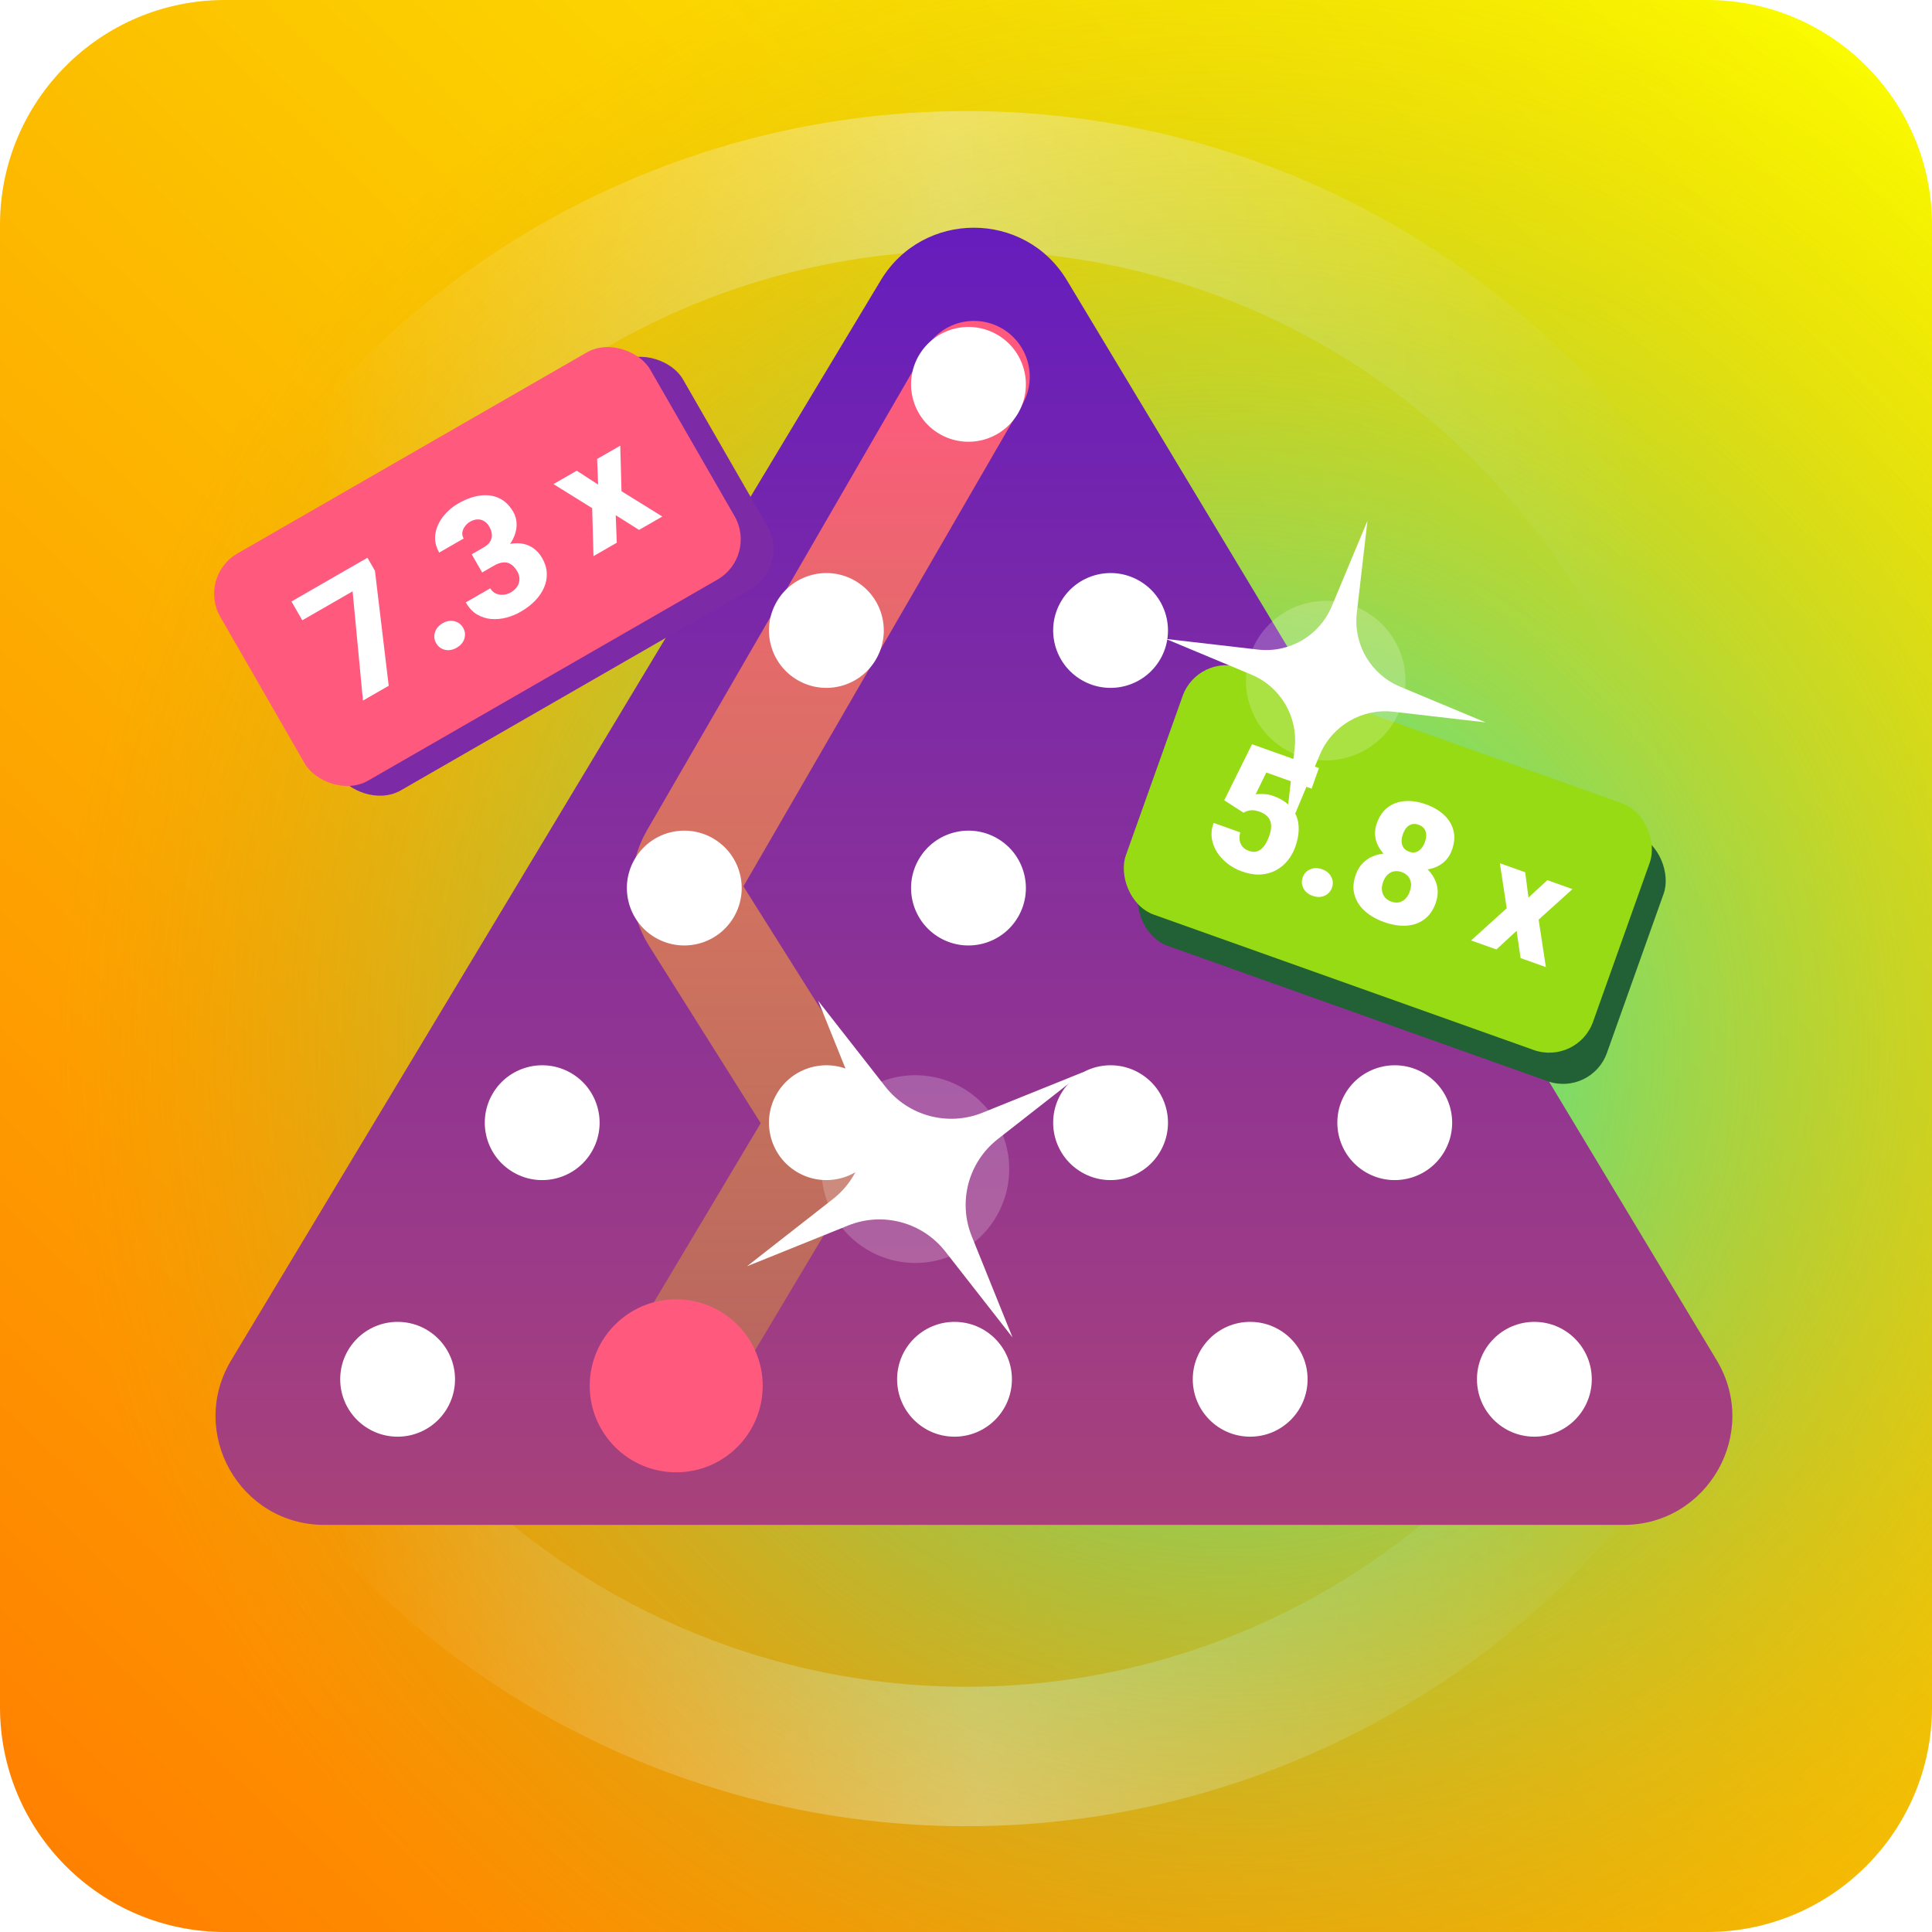 <svg width="189" height="189" viewBox="0 0 189 189" fill="none" xmlns="http://www.w3.org/2000/svg">
<g clip-path="url(#clip0_1032_109292)">
<path d="M0 22C0 9.85 9.85 0 22 0H167C179.15 0 189 9.85 189 22V167C189 179.15 179.15 189 167 189H22C9.85 189 0 179.15 0 167V22Z" fill="url(#paint0_linear_1032_109292)"/>
<circle cx="94.569" cy="94.758" r="77.072" transform="rotate(-90 94.569 94.758)" stroke="url(#paint1_linear_1032_109292)" stroke-width="13.641"/>
<ellipse opacity="0.9" cx="119.488" cy="102.224" rx="114.036" ry="114.036" fill="url(#paint2_radial_1032_109292)"/>
<g filter="url(#filter0_i_1032_109292)">
<path d="M86.158 27.428C90.289 20.56 100.246 20.559 104.378 27.427L167.933 133.063C172.197 140.149 167.093 149.175 158.824 149.175H31.731C23.462 149.175 18.359 140.15 22.621 133.064L86.158 27.428Z" fill="url(#paint3_linear_1032_109292)"/>
</g>
<path d="M66.353 134.044L79.102 112.672C80.153 110.91 80.127 108.706 79.033 106.969L68.109 89.618C67.029 87.903 66.989 85.732 68.004 83.978L95.278 36.85" stroke="url(#paint4_linear_1032_109292)" stroke-width="10.913" stroke-linecap="round" stroke-linejoin="round"/>
<g filter="url(#filter1_di_1032_109292)">
<ellipse cx="38.897" cy="134.729" rx="5.616" ry="5.616" fill="white"/>
</g>
<g filter="url(#filter2_di_1032_109292)">
<ellipse cx="66.698" cy="134.729" rx="5.616" ry="5.616" fill="white"/>
</g>
<g filter="url(#filter3_di_1032_109292)">
<ellipse cx="93.376" cy="134.729" rx="5.616" ry="5.616" fill="white"/>
</g>
<g filter="url(#filter4_di_1032_109292)">
<ellipse cx="150.101" cy="134.729" rx="5.616" ry="5.616" fill="white"/>
</g>
<g filter="url(#filter5_di_1032_109292)">
<circle cx="122.3" cy="134.729" r="5.616" fill="white"/>
</g>
<g filter="url(#filter6_di_1032_109292)">
<ellipse cx="53.041" cy="109.628" rx="5.616" ry="5.616" transform="rotate(-60 53.041 109.628)" fill="white"/>
</g>
<g filter="url(#filter7_di_1032_109292)">
<ellipse cx="66.941" cy="86.675" rx="5.616" ry="5.616" transform="rotate(-60 66.941 86.675)" fill="white"/>
</g>
<g filter="url(#filter8_di_1032_109292)">
<ellipse cx="80.842" cy="61.476" rx="5.616" ry="5.616" transform="rotate(-60 80.842 61.476)" fill="white"/>
</g>
<g filter="url(#filter9_di_1032_109292)">
<ellipse cx="94.742" cy="37.4" rx="5.616" ry="5.616" transform="rotate(-60 94.742 37.4)" fill="white"/>
</g>
<g filter="url(#filter10_di_1032_109292)">
<ellipse cx="80.841" cy="109.628" rx="5.616" ry="5.616" transform="rotate(-60 80.841 109.628)" fill="white"/>
</g>
<g filter="url(#filter11_di_1032_109292)">
<ellipse cx="94.742" cy="86.675" rx="5.616" ry="5.616" transform="rotate(-60 94.742 86.675)" fill="white"/>
</g>
<g filter="url(#filter12_di_1032_109292)">
<circle cx="108.643" cy="61.476" r="5.616" transform="rotate(-60 108.643 61.476)" fill="white"/>
</g>
<g filter="url(#filter13_di_1032_109292)">
<ellipse cx="108.643" cy="109.628" rx="5.616" ry="5.616" transform="rotate(-60 108.643 109.628)" fill="white"/>
</g>
<g filter="url(#filter14_di_1032_109292)">
<ellipse rx="5.616" ry="5.616" transform="matrix(0.5 -0.866 0.866 0.5 122.543 85.551)" fill="white"/>
</g>
<g filter="url(#filter15_di_1032_109292)">
<ellipse cx="136.443" cy="109.628" rx="5.616" ry="5.616" transform="rotate(-60 136.443 109.628)" fill="white"/>
</g>
<g filter="url(#filter16_di_1032_109292)">
<ellipse rx="8.461" ry="8.461" transform="matrix(-1 0 0 1 66.151 134.728)" fill="#FF597E"/>
</g>
<rect x="22.489" y="57.362" width="48.517" height="25.637" rx="4.547" transform="rotate(-29.919 22.489 57.362)" fill="#7D2AA6"/>
<rect x="19.288" y="56.411" width="48.517" height="25.637" rx="4.547" transform="rotate(-29.919 19.288 56.411)" fill="#FF597E"/>
<path d="M35.946 54.563L36.68 55.837L38.027 67.086L35.507 68.536L34.493 57.85L29.573 60.681L28.514 58.84L35.946 54.563ZM42.671 62.924C42.475 62.584 42.435 62.231 42.55 61.863C42.662 61.491 42.912 61.193 43.299 60.97C43.691 60.745 44.073 60.679 44.447 60.771C44.823 60.857 45.108 61.069 45.304 61.409C45.499 61.749 45.541 62.105 45.429 62.477C45.318 62.842 45.067 63.137 44.676 63.363C44.289 63.586 43.907 63.654 43.532 63.569C43.153 63.479 42.866 63.264 42.671 62.924ZM46.145 54.225L47.306 53.557C47.603 53.386 47.816 53.194 47.945 52.982C48.076 52.762 48.133 52.528 48.117 52.281C48.097 52.028 48.01 51.767 47.855 51.498C47.735 51.291 47.581 51.125 47.39 51.002C47.205 50.877 46.993 50.813 46.754 50.813C46.512 50.807 46.252 50.885 45.973 51.045C45.785 51.154 45.624 51.3 45.49 51.483C45.355 51.662 45.268 51.856 45.232 52.065C45.2 52.272 45.243 52.477 45.359 52.68L42.967 54.057C42.63 53.472 42.503 52.879 42.585 52.279C42.669 51.672 42.911 51.105 43.312 50.579C43.715 50.046 44.223 49.602 44.836 49.249C45.568 48.829 46.275 48.572 46.957 48.481C47.637 48.385 48.257 48.468 48.816 48.731C49.377 48.986 49.842 49.434 50.212 50.076C50.415 50.43 50.524 50.81 50.538 51.217C50.552 51.623 50.479 52.03 50.317 52.437C50.156 52.844 49.914 53.231 49.591 53.599C49.271 53.959 48.875 54.275 48.403 54.547L46.846 55.443L46.145 54.225ZM47.167 56.002L46.483 54.813L48.041 53.917C48.555 53.621 49.058 53.409 49.551 53.283C50.041 53.152 50.504 53.111 50.941 53.161C51.378 53.211 51.776 53.356 52.134 53.596C52.489 53.831 52.79 54.164 53.038 54.593C53.315 55.075 53.465 55.56 53.489 56.049C53.513 56.538 53.424 57.012 53.225 57.473C53.025 57.933 52.731 58.366 52.342 58.772C51.951 59.173 51.482 59.531 50.934 59.846C50.505 60.093 50.043 60.284 49.548 60.417C49.051 60.547 48.556 60.593 48.064 60.556C47.569 60.514 47.104 60.367 46.669 60.114C46.237 59.854 45.869 59.46 45.565 58.931L47.957 57.554C48.082 57.772 48.255 57.936 48.477 58.047C48.7 58.151 48.943 58.197 49.205 58.184C49.468 58.171 49.717 58.096 49.953 57.961C50.246 57.792 50.462 57.596 50.603 57.37C50.745 57.138 50.816 56.895 50.816 56.644C50.816 56.393 50.75 56.152 50.617 55.921C50.416 55.571 50.196 55.327 49.959 55.187C49.726 55.045 49.472 54.99 49.196 55.023C48.924 55.054 48.635 55.157 48.328 55.334L47.167 56.002Z" fill="white"/>
<path d="M56.421 46.046L58.51 47.406L58.416 44.898L60.676 43.598L60.801 48.056L64.794 50.528L62.514 51.84L60.234 50.401L60.338 53.092L58.059 54.404L57.928 49.709L54.142 47.358L56.421 46.046Z" fill="white"/>
<rect x="118.571" y="66.861" width="48.517" height="25.637" rx="4.547" transform="rotate(19.609 118.571 66.861)" fill="#226135"/>
<rect x="117.216" y="63.809" width="48.517" height="25.637" rx="4.547" transform="rotate(19.609 117.216 63.809)" fill="#96DB14"/>
<path d="M121.653 79.506L119.764 78.287L122.48 72.805L129.027 75.137L128.309 77.153L123.878 75.574L122.832 77.707C122.981 77.679 123.218 77.668 123.545 77.675C123.88 77.678 124.226 77.744 124.585 77.872C125.139 78.069 125.599 78.329 125.964 78.649C126.336 78.967 126.614 79.34 126.796 79.769C126.98 80.193 127.064 80.665 127.046 81.185C127.034 81.707 126.921 82.267 126.707 82.867C126.535 83.35 126.289 83.788 125.969 84.183C125.657 84.574 125.275 84.892 124.824 85.135C124.38 85.376 123.876 85.515 123.314 85.551C122.754 85.583 122.14 85.48 121.474 85.243C120.976 85.065 120.519 84.816 120.102 84.494C119.685 84.172 119.338 83.799 119.061 83.377C118.79 82.951 118.618 82.494 118.544 82.005C118.476 81.513 118.536 81.011 118.724 80.5L121.332 81.43C121.251 81.707 121.231 81.966 121.272 82.206C121.314 82.446 121.41 82.656 121.559 82.837C121.716 83.014 121.92 83.147 122.171 83.237C122.427 83.328 122.658 83.353 122.864 83.31C123.07 83.268 123.254 83.175 123.415 83.03C123.576 82.885 123.719 82.704 123.842 82.488C123.967 82.267 124.076 82.026 124.169 81.764C124.268 81.487 124.326 81.227 124.343 80.985C124.365 80.744 124.34 80.524 124.266 80.325C124.195 80.12 124.071 79.94 123.895 79.785C123.724 79.632 123.498 79.505 123.216 79.404C122.841 79.271 122.523 79.23 122.262 79.281C122.001 79.333 121.798 79.408 121.653 79.506ZM127.439 85.825C127.571 85.455 127.814 85.195 128.168 85.044C128.524 84.888 128.913 84.884 129.333 85.034C129.759 85.186 130.058 85.434 130.23 85.778C130.409 86.12 130.433 86.475 130.301 86.844C130.169 87.213 129.926 87.476 129.569 87.632C129.22 87.785 128.833 87.786 128.407 87.635C127.986 87.485 127.687 87.239 127.508 86.898C127.33 86.552 127.308 86.194 127.439 85.825ZM140.445 88.352C140.191 89.064 139.809 89.602 139.299 89.963C138.794 90.326 138.203 90.524 137.527 90.555C136.857 90.587 136.147 90.47 135.398 90.203C134.655 89.939 134.028 89.579 133.519 89.126C133.015 88.675 132.677 88.147 132.506 87.543C132.334 86.938 132.375 86.28 132.629 85.567C132.802 85.079 133.055 84.678 133.387 84.363C133.726 84.044 134.121 83.812 134.571 83.667C135.022 83.521 135.509 83.46 136.032 83.485C136.56 83.511 137.101 83.623 137.655 83.82C138.404 84.087 139.028 84.454 139.526 84.92C140.026 85.382 140.363 85.906 140.535 86.493C140.707 87.081 140.677 87.7 140.445 88.352ZM137.911 87.215C138.021 86.907 138.059 86.629 138.026 86.38C137.995 86.126 137.903 85.908 137.748 85.726C137.593 85.544 137.385 85.406 137.123 85.313C136.867 85.221 136.619 85.197 136.378 85.238C136.143 85.281 135.931 85.391 135.741 85.566C135.559 85.738 135.413 85.978 135.303 86.285C135.197 86.583 135.161 86.862 135.196 87.123C135.232 87.378 135.326 87.6 135.479 87.787C135.639 87.971 135.849 88.11 136.111 88.203C136.373 88.296 136.618 88.32 136.848 88.275C137.085 88.227 137.293 88.113 137.473 87.934C137.659 87.752 137.805 87.512 137.911 87.215ZM142.04 83.145C141.831 83.73 141.492 84.187 141.022 84.517C140.559 84.843 140.007 85.031 139.365 85.08C138.731 85.125 138.054 85.02 137.336 84.764C136.623 84.51 136.03 84.163 135.557 83.723C135.091 83.279 134.776 82.783 134.614 82.234C134.458 81.681 134.484 81.113 134.693 80.528C134.938 79.841 135.3 79.32 135.779 78.964C136.263 78.611 136.825 78.412 137.465 78.368C138.105 78.325 138.778 78.429 139.486 78.681C140.204 78.937 140.797 79.284 141.265 79.722C141.733 80.161 142.041 80.669 142.187 81.247C142.334 81.826 142.285 82.458 142.04 83.145ZM139.398 82.36C139.493 82.094 139.533 81.851 139.519 81.632C139.506 81.408 139.438 81.216 139.316 81.057C139.195 80.892 139.015 80.767 138.773 80.681C138.543 80.599 138.329 80.581 138.134 80.627C137.938 80.673 137.765 80.779 137.613 80.944C137.464 81.105 137.34 81.321 137.244 81.593C137.149 81.86 137.107 82.108 137.117 82.337C137.128 82.566 137.193 82.766 137.312 82.935C137.436 83.106 137.616 83.234 137.851 83.318C138.093 83.404 138.31 83.418 138.504 83.36C138.703 83.304 138.877 83.189 139.025 83.017C139.179 82.846 139.303 82.627 139.398 82.36Z" fill="white"/>
<path d="M149.204 85.33L149.525 87.802L151.372 86.103L153.828 86.978L150.518 89.966L151.228 94.608L148.751 93.726L148.365 91.058L146.386 92.883L143.909 92.001L147.395 88.853L146.727 84.448L149.204 85.33Z" fill="white"/>
<path d="M80.036 97.899L86.613 106.306C88.859 109.176 92.733 110.214 96.113 108.852L106.013 104.859L97.605 111.437C94.735 113.683 93.697 117.556 95.06 120.936L99.052 130.837L92.475 122.429C90.229 119.559 86.355 118.521 82.975 119.884L73.075 123.876L81.483 117.298C84.353 115.053 85.391 111.179 84.028 107.799L80.036 97.899Z" fill="white"/>
<circle opacity="0.2" cx="89.544" cy="114.368" r="9.183" transform="rotate(-30 89.544 114.368)" fill="white"/>
<path d="M133.773 50.95L132.732 59.961C132.376 63.038 134.099 65.978 136.957 67.172L145.327 70.668L136.316 69.627C133.239 69.271 130.299 70.994 129.105 73.852L125.609 82.222L126.65 73.211C127.006 70.135 125.283 67.194 122.425 66L114.055 62.504L123.066 63.546C126.143 63.901 129.083 62.178 130.277 59.321L133.773 50.95Z" fill="white"/>
<ellipse opacity="0.2" cx="129.69" cy="66.587" rx="7.803" ry="7.803" transform="rotate(14.632 129.69 66.587)" fill="white"/>
</g>
<defs>
<filter id="filter0_i_1032_109292" x="21.084" y="22.277" width="148.388" height="126.898" filterUnits="userSpaceOnUse" color-interpolation-filters="sRGB">
<feFlood flood-opacity="0" result="BackgroundImageFix"/>
<feBlend mode="normal" in="SourceGraphic" in2="BackgroundImageFix" result="shape"/>
<feColorMatrix in="SourceAlpha" type="matrix" values="0 0 0 0 0 0 0 0 0 0 0 0 0 0 0 0 0 0 127 0" result="hardAlpha"/>
<feOffset/>
<feGaussianBlur stdDeviation="1.957"/>
<feComposite in2="hardAlpha" operator="arithmetic" k2="-1" k3="1"/>
<feColorMatrix type="matrix" values="0 0 0 0 0 0 0 0 0 0 0 0 0 0 0 0 0 0 0.25 0"/>
<feBlend mode="normal" in2="shape" result="effect1_innerShadow_1032_109292"/>
</filter>
<filter id="filter1_di_1032_109292" x="32.372" y="129.113" width="13.051" height="14.233" filterUnits="userSpaceOnUse" color-interpolation-filters="sRGB">
<feFlood flood-opacity="0" result="BackgroundImageFix"/>
<feColorMatrix in="SourceAlpha" type="matrix" values="0 0 0 0 0 0 0 0 0 0 0 0 0 0 0 0 0 0 127 0" result="hardAlpha"/>
<feOffset dy="2.092"/>
<feGaussianBlur stdDeviation="0.455"/>
<feColorMatrix type="matrix" values="0 0 0 0 0 0 0 0 0 0 0 0 0 0 0 0 0 0 0.25 0"/>
<feBlend mode="normal" in2="BackgroundImageFix" result="effect1_dropShadow_1032_109292"/>
<feBlend mode="normal" in="SourceGraphic" in2="effect1_dropShadow_1032_109292" result="shape"/>
<feColorMatrix in="SourceAlpha" type="matrix" values="0 0 0 0 0 0 0 0 0 0 0 0 0 0 0 0 0 0 127 0" result="hardAlpha"/>
<feOffset dy="-1.892"/>
<feComposite in2="hardAlpha" operator="arithmetic" k2="-1" k3="1"/>
<feColorMatrix type="matrix" values="0 0 0 0 0 0 0 0 0 0.077 0 0 0 0 0.767 0 0 0 0.38 0"/>
<feBlend mode="normal" in2="shape" result="effect2_innerShadow_1032_109292"/>
</filter>
<filter id="filter2_di_1032_109292" x="60.173" y="129.113" width="13.051" height="14.233" filterUnits="userSpaceOnUse" color-interpolation-filters="sRGB">
<feFlood flood-opacity="0" result="BackgroundImageFix"/>
<feColorMatrix in="SourceAlpha" type="matrix" values="0 0 0 0 0 0 0 0 0 0 0 0 0 0 0 0 0 0 127 0" result="hardAlpha"/>
<feOffset dy="2.092"/>
<feGaussianBlur stdDeviation="0.455"/>
<feColorMatrix type="matrix" values="0 0 0 0 0 0 0 0 0 0 0 0 0 0 0 0 0 0 0.25 0"/>
<feBlend mode="normal" in2="BackgroundImageFix" result="effect1_dropShadow_1032_109292"/>
<feBlend mode="normal" in="SourceGraphic" in2="effect1_dropShadow_1032_109292" result="shape"/>
<feColorMatrix in="SourceAlpha" type="matrix" values="0 0 0 0 0 0 0 0 0 0 0 0 0 0 0 0 0 0 127 0" result="hardAlpha"/>
<feOffset dy="-1.892"/>
<feComposite in2="hardAlpha" operator="arithmetic" k2="-1" k3="1"/>
<feColorMatrix type="matrix" values="0 0 0 0 0 0 0 0 0 0.077 0 0 0 0 0.767 0 0 0 0.38 0"/>
<feBlend mode="normal" in2="shape" result="effect2_innerShadow_1032_109292"/>
</filter>
<filter id="filter3_di_1032_109292" x="86.851" y="129.113" width="13.051" height="14.233" filterUnits="userSpaceOnUse" color-interpolation-filters="sRGB">
<feFlood flood-opacity="0" result="BackgroundImageFix"/>
<feColorMatrix in="SourceAlpha" type="matrix" values="0 0 0 0 0 0 0 0 0 0 0 0 0 0 0 0 0 0 127 0" result="hardAlpha"/>
<feOffset dy="2.092"/>
<feGaussianBlur stdDeviation="0.455"/>
<feColorMatrix type="matrix" values="0 0 0 0 0 0 0 0 0 0 0 0 0 0 0 0 0 0 0.25 0"/>
<feBlend mode="normal" in2="BackgroundImageFix" result="effect1_dropShadow_1032_109292"/>
<feBlend mode="normal" in="SourceGraphic" in2="effect1_dropShadow_1032_109292" result="shape"/>
<feColorMatrix in="SourceAlpha" type="matrix" values="0 0 0 0 0 0 0 0 0 0 0 0 0 0 0 0 0 0 127 0" result="hardAlpha"/>
<feOffset dy="-1.892"/>
<feComposite in2="hardAlpha" operator="arithmetic" k2="-1" k3="1"/>
<feColorMatrix type="matrix" values="0 0 0 0 0 0 0 0 0 0.077 0 0 0 0 0.767 0 0 0 0.38 0"/>
<feBlend mode="normal" in2="shape" result="effect2_innerShadow_1032_109292"/>
</filter>
<filter id="filter4_di_1032_109292" x="143.576" y="129.113" width="13.051" height="14.233" filterUnits="userSpaceOnUse" color-interpolation-filters="sRGB">
<feFlood flood-opacity="0" result="BackgroundImageFix"/>
<feColorMatrix in="SourceAlpha" type="matrix" values="0 0 0 0 0 0 0 0 0 0 0 0 0 0 0 0 0 0 127 0" result="hardAlpha"/>
<feOffset dy="2.092"/>
<feGaussianBlur stdDeviation="0.455"/>
<feColorMatrix type="matrix" values="0 0 0 0 0 0 0 0 0 0 0 0 0 0 0 0 0 0 0.25 0"/>
<feBlend mode="normal" in2="BackgroundImageFix" result="effect1_dropShadow_1032_109292"/>
<feBlend mode="normal" in="SourceGraphic" in2="effect1_dropShadow_1032_109292" result="shape"/>
<feColorMatrix in="SourceAlpha" type="matrix" values="0 0 0 0 0 0 0 0 0 0 0 0 0 0 0 0 0 0 127 0" result="hardAlpha"/>
<feOffset dy="-1.892"/>
<feComposite in2="hardAlpha" operator="arithmetic" k2="-1" k3="1"/>
<feColorMatrix type="matrix" values="0 0 0 0 0 0 0 0 0 0.077 0 0 0 0 0.767 0 0 0 0.38 0"/>
<feBlend mode="normal" in2="shape" result="effect2_innerShadow_1032_109292"/>
</filter>
<filter id="filter5_di_1032_109292" x="115.775" y="129.113" width="13.051" height="14.233" filterUnits="userSpaceOnUse" color-interpolation-filters="sRGB">
<feFlood flood-opacity="0" result="BackgroundImageFix"/>
<feColorMatrix in="SourceAlpha" type="matrix" values="0 0 0 0 0 0 0 0 0 0 0 0 0 0 0 0 0 0 127 0" result="hardAlpha"/>
<feOffset dy="2.092"/>
<feGaussianBlur stdDeviation="0.455"/>
<feColorMatrix type="matrix" values="0 0 0 0 0 0 0 0 0 0 0 0 0 0 0 0 0 0 0.25 0"/>
<feBlend mode="normal" in2="BackgroundImageFix" result="effect1_dropShadow_1032_109292"/>
<feBlend mode="normal" in="SourceGraphic" in2="effect1_dropShadow_1032_109292" result="shape"/>
<feColorMatrix in="SourceAlpha" type="matrix" values="0 0 0 0 0 0 0 0 0 0 0 0 0 0 0 0 0 0 127 0" result="hardAlpha"/>
<feOffset dy="-1.892"/>
<feComposite in2="hardAlpha" operator="arithmetic" k2="-1" k3="1"/>
<feColorMatrix type="matrix" values="0 0 0 0 0 0 0 0 0 0.077 0 0 0 0 0.767 0 0 0 0.38 0"/>
<feBlend mode="normal" in2="shape" result="effect2_innerShadow_1032_109292"/>
</filter>
<filter id="filter6_di_1032_109292" x="46.514" y="104.011" width="13.053" height="14.235" filterUnits="userSpaceOnUse" color-interpolation-filters="sRGB">
<feFlood flood-opacity="0" result="BackgroundImageFix"/>
<feColorMatrix in="SourceAlpha" type="matrix" values="0 0 0 0 0 0 0 0 0 0 0 0 0 0 0 0 0 0 127 0" result="hardAlpha"/>
<feOffset dy="2.092"/>
<feGaussianBlur stdDeviation="0.455"/>
<feColorMatrix type="matrix" values="0 0 0 0 0 0 0 0 0 0 0 0 0 0 0 0 0 0 0.25 0"/>
<feBlend mode="normal" in2="BackgroundImageFix" result="effect1_dropShadow_1032_109292"/>
<feBlend mode="normal" in="SourceGraphic" in2="effect1_dropShadow_1032_109292" result="shape"/>
<feColorMatrix in="SourceAlpha" type="matrix" values="0 0 0 0 0 0 0 0 0 0 0 0 0 0 0 0 0 0 127 0" result="hardAlpha"/>
<feOffset dy="-1.892"/>
<feComposite in2="hardAlpha" operator="arithmetic" k2="-1" k3="1"/>
<feColorMatrix type="matrix" values="0 0 0 0 0 0 0 0 0 0.077 0 0 0 0 0.767 0 0 0 0.38 0"/>
<feBlend mode="normal" in2="shape" result="effect2_innerShadow_1032_109292"/>
</filter>
<filter id="filter7_di_1032_109292" x="60.415" y="81.058" width="13.053" height="14.235" filterUnits="userSpaceOnUse" color-interpolation-filters="sRGB">
<feFlood flood-opacity="0" result="BackgroundImageFix"/>
<feColorMatrix in="SourceAlpha" type="matrix" values="0 0 0 0 0 0 0 0 0 0 0 0 0 0 0 0 0 0 127 0" result="hardAlpha"/>
<feOffset dy="2.092"/>
<feGaussianBlur stdDeviation="0.455"/>
<feColorMatrix type="matrix" values="0 0 0 0 0 0 0 0 0 0 0 0 0 0 0 0 0 0 0.25 0"/>
<feBlend mode="normal" in2="BackgroundImageFix" result="effect1_dropShadow_1032_109292"/>
<feBlend mode="normal" in="SourceGraphic" in2="effect1_dropShadow_1032_109292" result="shape"/>
<feColorMatrix in="SourceAlpha" type="matrix" values="0 0 0 0 0 0 0 0 0 0 0 0 0 0 0 0 0 0 127 0" result="hardAlpha"/>
<feOffset dy="-1.892"/>
<feComposite in2="hardAlpha" operator="arithmetic" k2="-1" k3="1"/>
<feColorMatrix type="matrix" values="0 0 0 0 0 0 0 0 0 0.077 0 0 0 0 0.767 0 0 0 0.38 0"/>
<feBlend mode="normal" in2="shape" result="effect2_innerShadow_1032_109292"/>
</filter>
<filter id="filter8_di_1032_109292" x="74.315" y="55.858" width="13.053" height="14.235" filterUnits="userSpaceOnUse" color-interpolation-filters="sRGB">
<feFlood flood-opacity="0" result="BackgroundImageFix"/>
<feColorMatrix in="SourceAlpha" type="matrix" values="0 0 0 0 0 0 0 0 0 0 0 0 0 0 0 0 0 0 127 0" result="hardAlpha"/>
<feOffset dy="2.092"/>
<feGaussianBlur stdDeviation="0.455"/>
<feColorMatrix type="matrix" values="0 0 0 0 0 0 0 0 0 0 0 0 0 0 0 0 0 0 0.25 0"/>
<feBlend mode="normal" in2="BackgroundImageFix" result="effect1_dropShadow_1032_109292"/>
<feBlend mode="normal" in="SourceGraphic" in2="effect1_dropShadow_1032_109292" result="shape"/>
<feColorMatrix in="SourceAlpha" type="matrix" values="0 0 0 0 0 0 0 0 0 0 0 0 0 0 0 0 0 0 127 0" result="hardAlpha"/>
<feOffset dy="-1.892"/>
<feComposite in2="hardAlpha" operator="arithmetic" k2="-1" k3="1"/>
<feColorMatrix type="matrix" values="0 0 0 0 0 0 0 0 0 0.077 0 0 0 0 0.767 0 0 0 0.38 0"/>
<feBlend mode="normal" in2="shape" result="effect2_innerShadow_1032_109292"/>
</filter>
<filter id="filter9_di_1032_109292" x="88.216" y="31.783" width="13.053" height="14.235" filterUnits="userSpaceOnUse" color-interpolation-filters="sRGB">
<feFlood flood-opacity="0" result="BackgroundImageFix"/>
<feColorMatrix in="SourceAlpha" type="matrix" values="0 0 0 0 0 0 0 0 0 0 0 0 0 0 0 0 0 0 127 0" result="hardAlpha"/>
<feOffset dy="2.092"/>
<feGaussianBlur stdDeviation="0.455"/>
<feColorMatrix type="matrix" values="0 0 0 0 0 0 0 0 0 0 0 0 0 0 0 0 0 0 0.25 0"/>
<feBlend mode="normal" in2="BackgroundImageFix" result="effect1_dropShadow_1032_109292"/>
<feBlend mode="normal" in="SourceGraphic" in2="effect1_dropShadow_1032_109292" result="shape"/>
<feColorMatrix in="SourceAlpha" type="matrix" values="0 0 0 0 0 0 0 0 0 0 0 0 0 0 0 0 0 0 127 0" result="hardAlpha"/>
<feOffset dy="-1.892"/>
<feComposite in2="hardAlpha" operator="arithmetic" k2="-1" k3="1"/>
<feColorMatrix type="matrix" values="0 0 0 0 0 0 0 0 0 0.077 0 0 0 0 0.767 0 0 0 0.38 0"/>
<feBlend mode="normal" in2="shape" result="effect2_innerShadow_1032_109292"/>
</filter>
<filter id="filter10_di_1032_109292" x="74.315" y="104.011" width="13.053" height="14.235" filterUnits="userSpaceOnUse" color-interpolation-filters="sRGB">
<feFlood flood-opacity="0" result="BackgroundImageFix"/>
<feColorMatrix in="SourceAlpha" type="matrix" values="0 0 0 0 0 0 0 0 0 0 0 0 0 0 0 0 0 0 127 0" result="hardAlpha"/>
<feOffset dy="2.092"/>
<feGaussianBlur stdDeviation="0.455"/>
<feColorMatrix type="matrix" values="0 0 0 0 0 0 0 0 0 0 0 0 0 0 0 0 0 0 0.25 0"/>
<feBlend mode="normal" in2="BackgroundImageFix" result="effect1_dropShadow_1032_109292"/>
<feBlend mode="normal" in="SourceGraphic" in2="effect1_dropShadow_1032_109292" result="shape"/>
<feColorMatrix in="SourceAlpha" type="matrix" values="0 0 0 0 0 0 0 0 0 0 0 0 0 0 0 0 0 0 127 0" result="hardAlpha"/>
<feOffset dy="-1.892"/>
<feComposite in2="hardAlpha" operator="arithmetic" k2="-1" k3="1"/>
<feColorMatrix type="matrix" values="0 0 0 0 0 0 0 0 0 0.077 0 0 0 0 0.767 0 0 0 0.38 0"/>
<feBlend mode="normal" in2="shape" result="effect2_innerShadow_1032_109292"/>
</filter>
<filter id="filter11_di_1032_109292" x="88.216" y="81.058" width="13.053" height="14.235" filterUnits="userSpaceOnUse" color-interpolation-filters="sRGB">
<feFlood flood-opacity="0" result="BackgroundImageFix"/>
<feColorMatrix in="SourceAlpha" type="matrix" values="0 0 0 0 0 0 0 0 0 0 0 0 0 0 0 0 0 0 127 0" result="hardAlpha"/>
<feOffset dy="2.092"/>
<feGaussianBlur stdDeviation="0.455"/>
<feColorMatrix type="matrix" values="0 0 0 0 0 0 0 0 0 0 0 0 0 0 0 0 0 0 0.25 0"/>
<feBlend mode="normal" in2="BackgroundImageFix" result="effect1_dropShadow_1032_109292"/>
<feBlend mode="normal" in="SourceGraphic" in2="effect1_dropShadow_1032_109292" result="shape"/>
<feColorMatrix in="SourceAlpha" type="matrix" values="0 0 0 0 0 0 0 0 0 0 0 0 0 0 0 0 0 0 127 0" result="hardAlpha"/>
<feOffset dy="-1.892"/>
<feComposite in2="hardAlpha" operator="arithmetic" k2="-1" k3="1"/>
<feColorMatrix type="matrix" values="0 0 0 0 0 0 0 0 0 0.077 0 0 0 0 0.767 0 0 0 0.38 0"/>
<feBlend mode="normal" in2="shape" result="effect2_innerShadow_1032_109292"/>
</filter>
<filter id="filter12_di_1032_109292" x="102.116" y="55.858" width="13.053" height="14.235" filterUnits="userSpaceOnUse" color-interpolation-filters="sRGB">
<feFlood flood-opacity="0" result="BackgroundImageFix"/>
<feColorMatrix in="SourceAlpha" type="matrix" values="0 0 0 0 0 0 0 0 0 0 0 0 0 0 0 0 0 0 127 0" result="hardAlpha"/>
<feOffset dy="2.092"/>
<feGaussianBlur stdDeviation="0.455"/>
<feColorMatrix type="matrix" values="0 0 0 0 0 0 0 0 0 0 0 0 0 0 0 0 0 0 0.25 0"/>
<feBlend mode="normal" in2="BackgroundImageFix" result="effect1_dropShadow_1032_109292"/>
<feBlend mode="normal" in="SourceGraphic" in2="effect1_dropShadow_1032_109292" result="shape"/>
<feColorMatrix in="SourceAlpha" type="matrix" values="0 0 0 0 0 0 0 0 0 0 0 0 0 0 0 0 0 0 127 0" result="hardAlpha"/>
<feOffset dy="-1.892"/>
<feComposite in2="hardAlpha" operator="arithmetic" k2="-1" k3="1"/>
<feColorMatrix type="matrix" values="0 0 0 0 0 0 0 0 0 0.077 0 0 0 0 0.767 0 0 0 0.38 0"/>
<feBlend mode="normal" in2="shape" result="effect2_innerShadow_1032_109292"/>
</filter>
<filter id="filter13_di_1032_109292" x="102.116" y="104.011" width="13.053" height="14.235" filterUnits="userSpaceOnUse" color-interpolation-filters="sRGB">
<feFlood flood-opacity="0" result="BackgroundImageFix"/>
<feColorMatrix in="SourceAlpha" type="matrix" values="0 0 0 0 0 0 0 0 0 0 0 0 0 0 0 0 0 0 127 0" result="hardAlpha"/>
<feOffset dy="2.092"/>
<feGaussianBlur stdDeviation="0.455"/>
<feColorMatrix type="matrix" values="0 0 0 0 0 0 0 0 0 0 0 0 0 0 0 0 0 0 0.25 0"/>
<feBlend mode="normal" in2="BackgroundImageFix" result="effect1_dropShadow_1032_109292"/>
<feBlend mode="normal" in="SourceGraphic" in2="effect1_dropShadow_1032_109292" result="shape"/>
<feColorMatrix in="SourceAlpha" type="matrix" values="0 0 0 0 0 0 0 0 0 0 0 0 0 0 0 0 0 0 127 0" result="hardAlpha"/>
<feOffset dy="-1.892"/>
<feComposite in2="hardAlpha" operator="arithmetic" k2="-1" k3="1"/>
<feColorMatrix type="matrix" values="0 0 0 0 0 0 0 0 0 0.077 0 0 0 0 0.767 0 0 0 0.38 0"/>
<feBlend mode="normal" in2="shape" result="effect2_innerShadow_1032_109292"/>
</filter>
<filter id="filter14_di_1032_109292" x="116.017" y="79.934" width="13.053" height="14.235" filterUnits="userSpaceOnUse" color-interpolation-filters="sRGB">
<feFlood flood-opacity="0" result="BackgroundImageFix"/>
<feColorMatrix in="SourceAlpha" type="matrix" values="0 0 0 0 0 0 0 0 0 0 0 0 0 0 0 0 0 0 127 0" result="hardAlpha"/>
<feOffset dy="2.092"/>
<feGaussianBlur stdDeviation="0.455"/>
<feColorMatrix type="matrix" values="0 0 0 0 0 0 0 0 0 0 0 0 0 0 0 0 0 0 0.25 0"/>
<feBlend mode="normal" in2="BackgroundImageFix" result="effect1_dropShadow_1032_109292"/>
<feBlend mode="normal" in="SourceGraphic" in2="effect1_dropShadow_1032_109292" result="shape"/>
<feColorMatrix in="SourceAlpha" type="matrix" values="0 0 0 0 0 0 0 0 0 0 0 0 0 0 0 0 0 0 127 0" result="hardAlpha"/>
<feOffset dy="-1.892"/>
<feComposite in2="hardAlpha" operator="arithmetic" k2="-1" k3="1"/>
<feColorMatrix type="matrix" values="0 0 0 0 0 0 0 0 0 0.077 0 0 0 0 0.767 0 0 0 0.38 0"/>
<feBlend mode="normal" in2="shape" result="effect2_innerShadow_1032_109292"/>
</filter>
<filter id="filter15_di_1032_109292" x="129.917" y="104.011" width="13.053" height="14.235" filterUnits="userSpaceOnUse" color-interpolation-filters="sRGB">
<feFlood flood-opacity="0" result="BackgroundImageFix"/>
<feColorMatrix in="SourceAlpha" type="matrix" values="0 0 0 0 0 0 0 0 0 0 0 0 0 0 0 0 0 0 127 0" result="hardAlpha"/>
<feOffset dy="2.092"/>
<feGaussianBlur stdDeviation="0.455"/>
<feColorMatrix type="matrix" values="0 0 0 0 0 0 0 0 0 0 0 0 0 0 0 0 0 0 0.25 0"/>
<feBlend mode="normal" in2="BackgroundImageFix" result="effect1_dropShadow_1032_109292"/>
<feBlend mode="normal" in="SourceGraphic" in2="effect1_dropShadow_1032_109292" result="shape"/>
<feColorMatrix in="SourceAlpha" type="matrix" values="0 0 0 0 0 0 0 0 0 0 0 0 0 0 0 0 0 0 127 0" result="hardAlpha"/>
<feOffset dy="-1.892"/>
<feComposite in2="hardAlpha" operator="arithmetic" k2="-1" k3="1"/>
<feColorMatrix type="matrix" values="0 0 0 0 0 0 0 0 0 0.077 0 0 0 0 0.767 0 0 0 0.38 0"/>
<feBlend mode="normal" in2="shape" result="effect2_innerShadow_1032_109292"/>
</filter>
<filter id="filter16_di_1032_109292" x="56.712" y="126.267" width="18.88" height="21.816" filterUnits="userSpaceOnUse" color-interpolation-filters="sRGB">
<feFlood flood-opacity="0" result="BackgroundImageFix"/>
<feColorMatrix in="SourceAlpha" type="matrix" values="0 0 0 0 0 0 0 0 0 0 0 0 0 0 0 0 0 0 127 0" result="hardAlpha"/>
<feOffset dy="3.915"/>
<feGaussianBlur stdDeviation="0.489"/>
<feColorMatrix type="matrix" values="0 0 0 0 0 0 0 0 0 0 0 0 0 0 0 0 0 0 0.25 0"/>
<feBlend mode="normal" in2="BackgroundImageFix" result="effect1_dropShadow_1032_109292"/>
<feBlend mode="normal" in="SourceGraphic" in2="effect1_dropShadow_1032_109292" result="shape"/>
<feColorMatrix in="SourceAlpha" type="matrix" values="0 0 0 0 0 0 0 0 0 0 0 0 0 0 0 0 0 0 127 0" result="hardAlpha"/>
<feOffset dy="-3.074"/>
<feComposite in2="hardAlpha" operator="arithmetic" k2="-1" k3="1"/>
<feColorMatrix type="matrix" values="0 0 0 0 0.625 0 0 0 0 0.016 0 0 0 0 0.016 0 0 0 0.43 0"/>
<feBlend mode="normal" in2="shape" result="effect2_innerShadow_1032_109292"/>
</filter>
<linearGradient id="paint0_linear_1032_109292" x1="189" y1="0" x2="-9.37654e-07" y2="195.633" gradientUnits="userSpaceOnUse">
<stop stop-color="#FAFF00"/>
<stop offset="1" stop-color="#FF7A00"/>
</linearGradient>
<linearGradient id="paint1_linear_1032_109292" x1="92.471" y1="32.363" x2="94.569" y2="162.396" gradientUnits="userSpaceOnUse">
<stop stop-color="white" stop-opacity="0"/>
<stop offset="0.479" stop-color="white" stop-opacity="0.43"/>
<stop offset="1" stop-color="white" stop-opacity="0"/>
</linearGradient>
<radialGradient id="paint2_radial_1032_109292" cx="0" cy="0" r="1" gradientUnits="userSpaceOnUse" gradientTransform="translate(119.488 102.224) rotate(90) scale(114.036)">
<stop stop-color="#00FFE0"/>
<stop offset="1" stop-color="#CA9E03" stop-opacity="0"/>
</radialGradient>
<linearGradient id="paint3_linear_1032_109292" x1="95.279" y1="12.284" x2="95.279" y2="149.175" gradientUnits="userSpaceOnUse">
<stop stop-color="#601AC2"/>
<stop offset="1" stop-color="#A9427A"/>
</linearGradient>
<linearGradient id="paint4_linear_1032_109292" x1="80.815" y1="36.85" x2="80.815" y2="134.044" gradientUnits="userSpaceOnUse">
<stop stop-color="#FF597E"/>
<stop offset="1" stop-color="#FFD600" stop-opacity="0.26"/>
</linearGradient>
<clipPath id="clip0_1032_109292">
<path d="M0 22C0 9.85 9.85 0 22 0H167C179.15 0 189 9.85 189 22V167C189 179.15 179.15 189 167 189H22C9.85 189 0 179.15 0 167V22Z" fill="white"/>
</clipPath>
</defs>
</svg>
